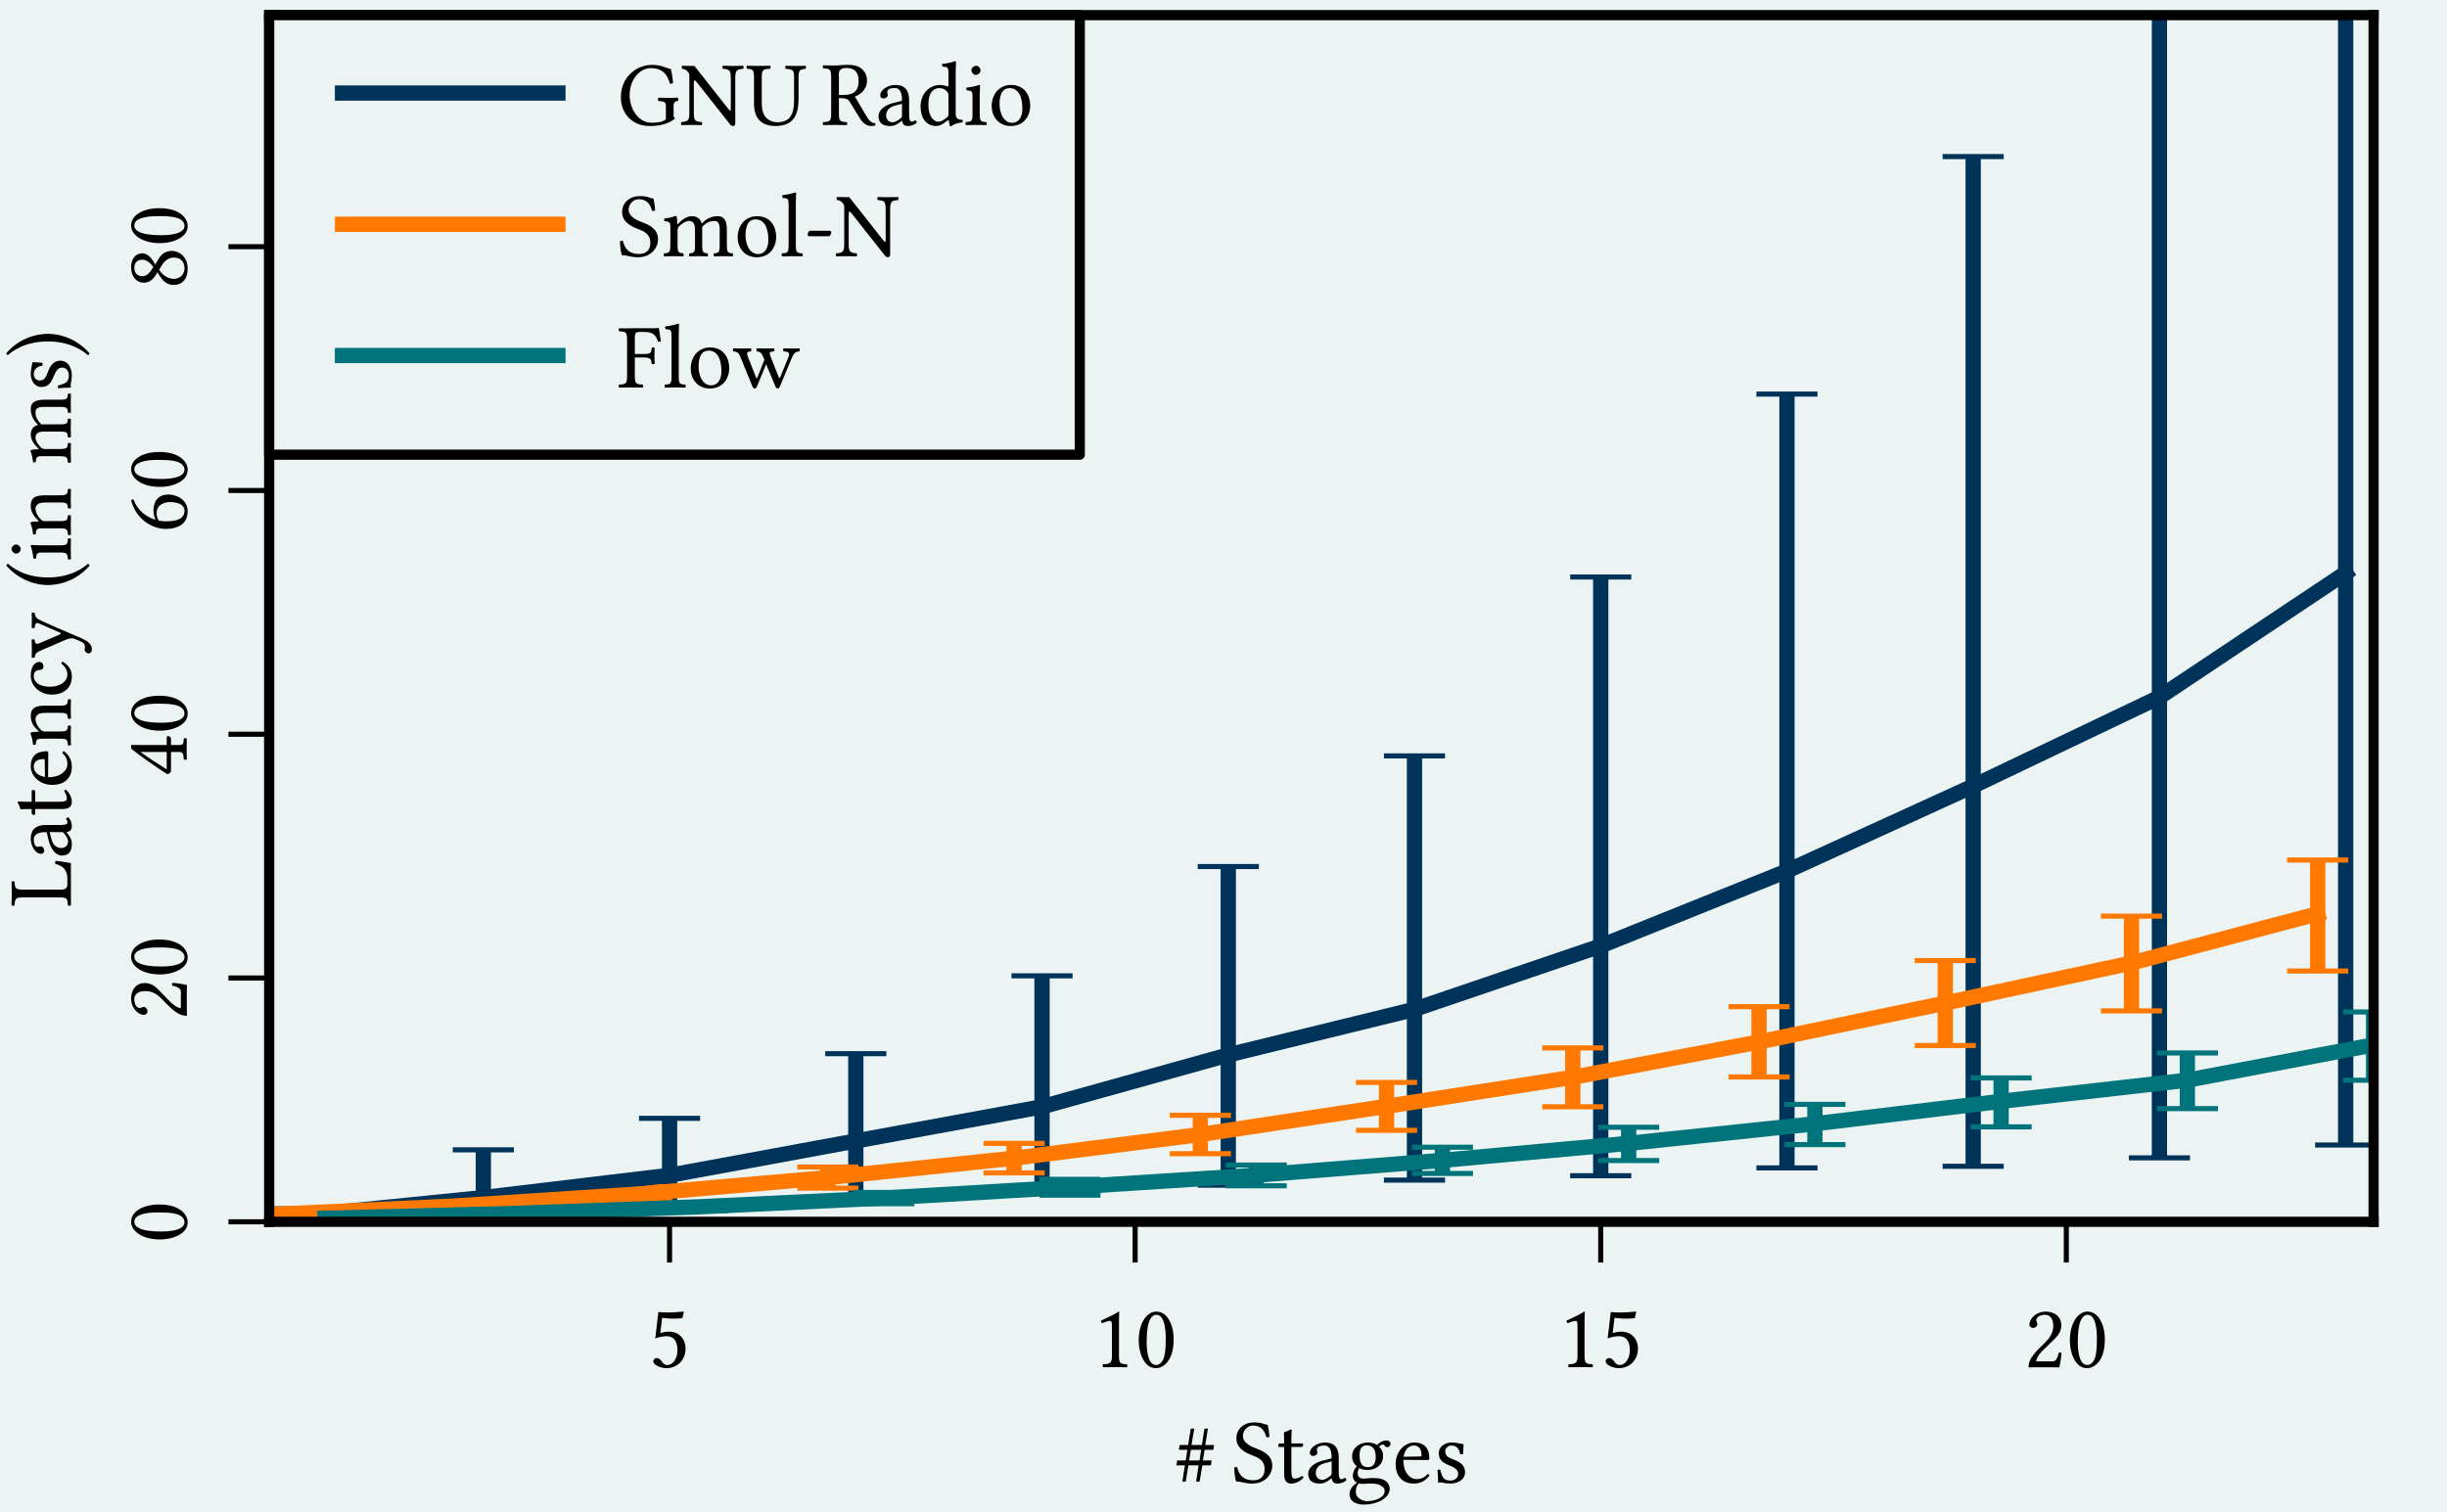 <?xml version="1.0" encoding="utf-8" standalone="no"?>
<!DOCTYPE svg PUBLIC "-//W3C//DTD SVG 1.1//EN"
  "http://www.w3.org/Graphics/SVG/1.1/DTD/svg11.dtd">
<!-- Created with matplotlib (https://matplotlib.org/) -->
<svg height="148.493pt" version="1.1" viewBox="0 0 240.264 148.493" width="240.264pt" xmlns="http://www.w3.org/2000/svg" xmlns:xlink="http://www.w3.org/1999/xlink">
 <defs>
  <style type="text/css">*{stroke-linecap:butt;stroke-linejoin:round;}</style>
 </defs>
 <g id="figure_1">
  <g id="patch_1">
   <path d="M 0 148.493 
L 240.264 148.493 
L 240.264 0 
L 0 0 
z
" style="fill:#ecf4f3;"/>
  </g>
  <g id="axes_1">
   <g id="patch_2">
    <path d="M 26.429 119.982 
L 233.056 119.982 
L 233.056 1.485 
L 26.429 1.485 
z
" style="fill:#ecf4f3;"/>
   </g>
   <g id="LineCollection_1">
    <path clip-path="url(#pea0cef05c3)" d="M 29.172 119.796 
L 29.172 118.707 
" style="fill:none;stroke:#003359;stroke-width:1.5;"/>
    <path clip-path="url(#pea0cef05c3)" d="M 47.457 119.218 
L 47.457 112.916 
" style="fill:none;stroke:#003359;stroke-width:1.5;"/>
    <path clip-path="url(#pea0cef05c3)" d="M 65.743 118.518 
L 65.743 109.82 
" style="fill:none;stroke:#003359;stroke-width:1.5;"/>
    <path clip-path="url(#pea0cef05c3)" d="M 84.029 117.77 
L 84.029 103.475 
" style="fill:none;stroke:#003359;stroke-width:1.5;"/>
    <path clip-path="url(#pea0cef05c3)" d="M 102.314 117.167 
L 102.314 95.833 
" style="fill:none;stroke:#003359;stroke-width:1.5;"/>
    <path clip-path="url(#pea0cef05c3)" d="M 120.6 116.391 
L 120.6 85.096 
" style="fill:none;stroke:#003359;stroke-width:1.5;"/>
    <path clip-path="url(#pea0cef05c3)" d="M 138.885 115.893 
L 138.885 74.229 
" style="fill:none;stroke:#003359;stroke-width:1.5;"/>
    <path clip-path="url(#pea0cef05c3)" d="M 157.171 115.463 
L 157.171 56.662 
" style="fill:none;stroke:#003359;stroke-width:1.5;"/>
    <path clip-path="url(#pea0cef05c3)" d="M 175.457 114.693 
L 175.457 38.698 
" style="fill:none;stroke:#003359;stroke-width:1.5;"/>
    <path clip-path="url(#pea0cef05c3)" d="M 193.742 114.534 
L 193.742 15.374 
" style="fill:none;stroke:#003359;stroke-width:1.5;"/>
    <path clip-path="url(#pea0cef05c3)" d="M 212.028 113.703 
L 212.028 -1 
" style="fill:none;stroke:#003359;stroke-width:1.5;"/>
    <path clip-path="url(#pea0cef05c3)" d="M 230.313 112.446 
L 230.313 -1 
" style="fill:none;stroke:#003359;stroke-width:1.5;"/>
   </g>
   <g id="LineCollection_2">
    <path clip-path="url(#pea0cef05c3)" d="M 26.429 119.348 
L 26.429 119.175 
" style="fill:none;stroke:#ff7900;stroke-width:1.5;"/>
    <path clip-path="url(#pea0cef05c3)" d="M 44.715 118.757 
L 44.715 118.045 
" style="fill:none;stroke:#ff7900;stroke-width:1.5;"/>
    <path clip-path="url(#pea0cef05c3)" d="M 63 117.906 
L 63 116.539 
" style="fill:none;stroke:#ff7900;stroke-width:1.5;"/>
    <path clip-path="url(#pea0cef05c3)" d="M 81.286 116.68 
L 81.286 114.601 
" style="fill:none;stroke:#ff7900;stroke-width:1.5;"/>
    <path clip-path="url(#pea0cef05c3)" d="M 99.571 115.18 
L 99.571 112.282 
" style="fill:none;stroke:#ff7900;stroke-width:1.5;"/>
    <path clip-path="url(#pea0cef05c3)" d="M 117.857 113.296 
L 117.857 109.525 
" style="fill:none;stroke:#ff7900;stroke-width:1.5;"/>
    <path clip-path="url(#pea0cef05c3)" d="M 136.143 111.001 
L 136.143 106.3 
" style="fill:none;stroke:#ff7900;stroke-width:1.5;"/>
    <path clip-path="url(#pea0cef05c3)" d="M 154.428 108.691 
L 154.428 102.909 
" style="fill:none;stroke:#ff7900;stroke-width:1.5;"/>
    <path clip-path="url(#pea0cef05c3)" d="M 172.714 105.76 
L 172.714 98.863 
" style="fill:none;stroke:#ff7900;stroke-width:1.5;"/>
    <path clip-path="url(#pea0cef05c3)" d="M 190.999 102.674 
L 190.999 94.333 
" style="fill:none;stroke:#ff7900;stroke-width:1.5;"/>
    <path clip-path="url(#pea0cef05c3)" d="M 209.285 99.27 
L 209.285 89.966 
" style="fill:none;stroke:#ff7900;stroke-width:1.5;"/>
    <path clip-path="url(#pea0cef05c3)" d="M 227.57 95.357 
L 227.57 84.46 
" style="fill:none;stroke:#ff7900;stroke-width:1.5;"/>
   </g>
   <g id="LineCollection_3">
    <path clip-path="url(#pea0cef05c3)" d="M 31.915 119.678 
L 31.915 119.58 
" style="fill:none;stroke:#00747a;stroke-width:1.5;"/>
    <path clip-path="url(#pea0cef05c3)" d="M 50.2 119.373 
L 50.2 118.968 
" style="fill:none;stroke:#00747a;stroke-width:1.5;"/>
    <path clip-path="url(#pea0cef05c3)" d="M 68.486 118.887 
L 68.486 118.156 
" style="fill:none;stroke:#00747a;stroke-width:1.5;"/>
    <path clip-path="url(#pea0cef05c3)" d="M 86.771 118.21 
L 86.771 117.099 
" style="fill:none;stroke:#00747a;stroke-width:1.5;"/>
    <path clip-path="url(#pea0cef05c3)" d="M 105.057 117.372 
L 105.057 115.812 
" style="fill:none;stroke:#00747a;stroke-width:1.5;"/>
    <path clip-path="url(#pea0cef05c3)" d="M 123.343 116.448 
L 123.343 114.408 
" style="fill:none;stroke:#00747a;stroke-width:1.5;"/>
    <path clip-path="url(#pea0cef05c3)" d="M 141.628 115.239 
L 141.628 112.66 
" style="fill:none;stroke:#00747a;stroke-width:1.5;"/>
    <path clip-path="url(#pea0cef05c3)" d="M 159.914 113.967 
L 159.914 110.699 
" style="fill:none;stroke:#00747a;stroke-width:1.5;"/>
    <path clip-path="url(#pea0cef05c3)" d="M 178.199 112.406 
L 178.199 108.45 
" style="fill:none;stroke:#00747a;stroke-width:1.5;"/>
    <path clip-path="url(#pea0cef05c3)" d="M 196.485 110.661 
L 196.485 105.856 
" style="fill:none;stroke:#00747a;stroke-width:1.5;"/>
    <path clip-path="url(#pea0cef05c3)" d="M 214.771 108.869 
L 214.771 103.401 
" style="fill:none;stroke:#00747a;stroke-width:1.5;"/>
    <path clip-path="url(#pea0cef05c3)" d="M 233.056 106.084 
L 233.056 99.378 
" style="fill:none;stroke:#00747a;stroke-width:1.5;"/>
   </g>
   <g id="line2d_1">
    <defs>
     <path d="M 3 0 
L -3 -0 
" id="m54e723cbd5" style="stroke:#003359;stroke-width:0.5;"/>
    </defs>
    <g clip-path="url(#pea0cef05c3)">
     <use style="fill:#003359;stroke:#003359;stroke-width:0.5;" x="29.172" xlink:href="#m54e723cbd5" y="119.796"/>
     <use style="fill:#003359;stroke:#003359;stroke-width:0.5;" x="47.457" xlink:href="#m54e723cbd5" y="119.218"/>
     <use style="fill:#003359;stroke:#003359;stroke-width:0.5;" x="65.743" xlink:href="#m54e723cbd5" y="118.518"/>
     <use style="fill:#003359;stroke:#003359;stroke-width:0.5;" x="84.029" xlink:href="#m54e723cbd5" y="117.77"/>
     <use style="fill:#003359;stroke:#003359;stroke-width:0.5;" x="102.314" xlink:href="#m54e723cbd5" y="117.167"/>
     <use style="fill:#003359;stroke:#003359;stroke-width:0.5;" x="120.6" xlink:href="#m54e723cbd5" y="116.391"/>
     <use style="fill:#003359;stroke:#003359;stroke-width:0.5;" x="138.885" xlink:href="#m54e723cbd5" y="115.893"/>
     <use style="fill:#003359;stroke:#003359;stroke-width:0.5;" x="157.171" xlink:href="#m54e723cbd5" y="115.463"/>
     <use style="fill:#003359;stroke:#003359;stroke-width:0.5;" x="175.457" xlink:href="#m54e723cbd5" y="114.693"/>
     <use style="fill:#003359;stroke:#003359;stroke-width:0.5;" x="193.742" xlink:href="#m54e723cbd5" y="114.534"/>
     <use style="fill:#003359;stroke:#003359;stroke-width:0.5;" x="212.028" xlink:href="#m54e723cbd5" y="113.703"/>
     <use style="fill:#003359;stroke:#003359;stroke-width:0.5;" x="230.313" xlink:href="#m54e723cbd5" y="112.446"/>
    </g>
   </g>
   <g id="line2d_2">
    <g clip-path="url(#pea0cef05c3)">
     <use style="fill:#003359;stroke:#003359;stroke-width:0.5;" x="29.172" xlink:href="#m54e723cbd5" y="118.707"/>
     <use style="fill:#003359;stroke:#003359;stroke-width:0.5;" x="47.457" xlink:href="#m54e723cbd5" y="112.916"/>
     <use style="fill:#003359;stroke:#003359;stroke-width:0.5;" x="65.743" xlink:href="#m54e723cbd5" y="109.82"/>
     <use style="fill:#003359;stroke:#003359;stroke-width:0.5;" x="84.029" xlink:href="#m54e723cbd5" y="103.475"/>
     <use style="fill:#003359;stroke:#003359;stroke-width:0.5;" x="102.314" xlink:href="#m54e723cbd5" y="95.833"/>
     <use style="fill:#003359;stroke:#003359;stroke-width:0.5;" x="120.6" xlink:href="#m54e723cbd5" y="85.096"/>
     <use style="fill:#003359;stroke:#003359;stroke-width:0.5;" x="138.885" xlink:href="#m54e723cbd5" y="74.229"/>
     <use style="fill:#003359;stroke:#003359;stroke-width:0.5;" x="157.171" xlink:href="#m54e723cbd5" y="56.662"/>
     <use style="fill:#003359;stroke:#003359;stroke-width:0.5;" x="175.457" xlink:href="#m54e723cbd5" y="38.698"/>
     <use style="fill:#003359;stroke:#003359;stroke-width:0.5;" x="193.742" xlink:href="#m54e723cbd5" y="15.374"/>
     <use style="fill:#003359;stroke:#003359;stroke-width:0.5;" x="203.7" xlink:href="#m54e723cbd5" y="-1"/>
    </g>
   </g>
   <g id="line2d_3">
    <defs>
     <path d="M 3 0 
L -3 -0 
" id="m559eabbe17" style="stroke:#ff7900;stroke-width:0.5;"/>
    </defs>
    <g clip-path="url(#pea0cef05c3)">
     <use style="fill:#ff7900;stroke:#ff7900;stroke-width:0.5;" x="26.429" xlink:href="#m559eabbe17" y="119.348"/>
     <use style="fill:#ff7900;stroke:#ff7900;stroke-width:0.5;" x="44.715" xlink:href="#m559eabbe17" y="118.757"/>
     <use style="fill:#ff7900;stroke:#ff7900;stroke-width:0.5;" x="63" xlink:href="#m559eabbe17" y="117.906"/>
     <use style="fill:#ff7900;stroke:#ff7900;stroke-width:0.5;" x="81.286" xlink:href="#m559eabbe17" y="116.68"/>
     <use style="fill:#ff7900;stroke:#ff7900;stroke-width:0.5;" x="99.571" xlink:href="#m559eabbe17" y="115.18"/>
     <use style="fill:#ff7900;stroke:#ff7900;stroke-width:0.5;" x="117.857" xlink:href="#m559eabbe17" y="113.296"/>
     <use style="fill:#ff7900;stroke:#ff7900;stroke-width:0.5;" x="136.143" xlink:href="#m559eabbe17" y="111.001"/>
     <use style="fill:#ff7900;stroke:#ff7900;stroke-width:0.5;" x="154.428" xlink:href="#m559eabbe17" y="108.691"/>
     <use style="fill:#ff7900;stroke:#ff7900;stroke-width:0.5;" x="172.714" xlink:href="#m559eabbe17" y="105.76"/>
     <use style="fill:#ff7900;stroke:#ff7900;stroke-width:0.5;" x="190.999" xlink:href="#m559eabbe17" y="102.674"/>
     <use style="fill:#ff7900;stroke:#ff7900;stroke-width:0.5;" x="209.285" xlink:href="#m559eabbe17" y="99.27"/>
     <use style="fill:#ff7900;stroke:#ff7900;stroke-width:0.5;" x="227.57" xlink:href="#m559eabbe17" y="95.357"/>
    </g>
   </g>
   <g id="line2d_4">
    <g clip-path="url(#pea0cef05c3)">
     <use style="fill:#ff7900;stroke:#ff7900;stroke-width:0.5;" x="26.429" xlink:href="#m559eabbe17" y="119.175"/>
     <use style="fill:#ff7900;stroke:#ff7900;stroke-width:0.5;" x="44.715" xlink:href="#m559eabbe17" y="118.045"/>
     <use style="fill:#ff7900;stroke:#ff7900;stroke-width:0.5;" x="63" xlink:href="#m559eabbe17" y="116.539"/>
     <use style="fill:#ff7900;stroke:#ff7900;stroke-width:0.5;" x="81.286" xlink:href="#m559eabbe17" y="114.601"/>
     <use style="fill:#ff7900;stroke:#ff7900;stroke-width:0.5;" x="99.571" xlink:href="#m559eabbe17" y="112.282"/>
     <use style="fill:#ff7900;stroke:#ff7900;stroke-width:0.5;" x="117.857" xlink:href="#m559eabbe17" y="109.525"/>
     <use style="fill:#ff7900;stroke:#ff7900;stroke-width:0.5;" x="136.143" xlink:href="#m559eabbe17" y="106.3"/>
     <use style="fill:#ff7900;stroke:#ff7900;stroke-width:0.5;" x="154.428" xlink:href="#m559eabbe17" y="102.909"/>
     <use style="fill:#ff7900;stroke:#ff7900;stroke-width:0.5;" x="172.714" xlink:href="#m559eabbe17" y="98.863"/>
     <use style="fill:#ff7900;stroke:#ff7900;stroke-width:0.5;" x="190.999" xlink:href="#m559eabbe17" y="94.333"/>
     <use style="fill:#ff7900;stroke:#ff7900;stroke-width:0.5;" x="209.285" xlink:href="#m559eabbe17" y="89.966"/>
     <use style="fill:#ff7900;stroke:#ff7900;stroke-width:0.5;" x="227.57" xlink:href="#m559eabbe17" y="84.46"/>
    </g>
   </g>
   <g id="line2d_5">
    <defs>
     <path d="M 3 0 
L -3 -0 
" id="mbbe7548a09" style="stroke:#00747a;stroke-width:0.5;"/>
    </defs>
    <g clip-path="url(#pea0cef05c3)">
     <use style="fill:#00747a;stroke:#00747a;stroke-width:0.5;" x="31.915" xlink:href="#mbbe7548a09" y="119.678"/>
     <use style="fill:#00747a;stroke:#00747a;stroke-width:0.5;" x="50.2" xlink:href="#mbbe7548a09" y="119.373"/>
     <use style="fill:#00747a;stroke:#00747a;stroke-width:0.5;" x="68.486" xlink:href="#mbbe7548a09" y="118.887"/>
     <use style="fill:#00747a;stroke:#00747a;stroke-width:0.5;" x="86.771" xlink:href="#mbbe7548a09" y="118.21"/>
     <use style="fill:#00747a;stroke:#00747a;stroke-width:0.5;" x="105.057" xlink:href="#mbbe7548a09" y="117.372"/>
     <use style="fill:#00747a;stroke:#00747a;stroke-width:0.5;" x="123.343" xlink:href="#mbbe7548a09" y="116.448"/>
     <use style="fill:#00747a;stroke:#00747a;stroke-width:0.5;" x="141.628" xlink:href="#mbbe7548a09" y="115.239"/>
     <use style="fill:#00747a;stroke:#00747a;stroke-width:0.5;" x="159.914" xlink:href="#mbbe7548a09" y="113.967"/>
     <use style="fill:#00747a;stroke:#00747a;stroke-width:0.5;" x="178.199" xlink:href="#mbbe7548a09" y="112.406"/>
     <use style="fill:#00747a;stroke:#00747a;stroke-width:0.5;" x="196.485" xlink:href="#mbbe7548a09" y="110.661"/>
     <use style="fill:#00747a;stroke:#00747a;stroke-width:0.5;" x="214.771" xlink:href="#mbbe7548a09" y="108.869"/>
     <use style="fill:#00747a;stroke:#00747a;stroke-width:0.5;" x="233.056" xlink:href="#mbbe7548a09" y="106.084"/>
    </g>
   </g>
   <g id="line2d_6">
    <g clip-path="url(#pea0cef05c3)">
     <use style="fill:#00747a;stroke:#00747a;stroke-width:0.5;" x="31.915" xlink:href="#mbbe7548a09" y="119.58"/>
     <use style="fill:#00747a;stroke:#00747a;stroke-width:0.5;" x="50.2" xlink:href="#mbbe7548a09" y="118.968"/>
     <use style="fill:#00747a;stroke:#00747a;stroke-width:0.5;" x="68.486" xlink:href="#mbbe7548a09" y="118.156"/>
     <use style="fill:#00747a;stroke:#00747a;stroke-width:0.5;" x="86.771" xlink:href="#mbbe7548a09" y="117.099"/>
     <use style="fill:#00747a;stroke:#00747a;stroke-width:0.5;" x="105.057" xlink:href="#mbbe7548a09" y="115.812"/>
     <use style="fill:#00747a;stroke:#00747a;stroke-width:0.5;" x="123.343" xlink:href="#mbbe7548a09" y="114.408"/>
     <use style="fill:#00747a;stroke:#00747a;stroke-width:0.5;" x="141.628" xlink:href="#mbbe7548a09" y="112.66"/>
     <use style="fill:#00747a;stroke:#00747a;stroke-width:0.5;" x="159.914" xlink:href="#mbbe7548a09" y="110.699"/>
     <use style="fill:#00747a;stroke:#00747a;stroke-width:0.5;" x="178.199" xlink:href="#mbbe7548a09" y="108.45"/>
     <use style="fill:#00747a;stroke:#00747a;stroke-width:0.5;" x="196.485" xlink:href="#mbbe7548a09" y="105.856"/>
     <use style="fill:#00747a;stroke:#00747a;stroke-width:0.5;" x="214.771" xlink:href="#mbbe7548a09" y="103.401"/>
     <use style="fill:#00747a;stroke:#00747a;stroke-width:0.5;" x="233.056" xlink:href="#mbbe7548a09" y="99.378"/>
    </g>
   </g>
   <g id="line2d_7">
    <path clip-path="url(#pea0cef05c3)" d="M 29.172 119.444 
L 47.457 117.604 
L 65.743 115.417 
L 84.029 112.046 
L 102.314 108.689 
L 120.6 103.595 
L 138.885 99.118 
L 157.171 92.894 
L 175.457 85.537 
L 193.742 77.19 
L 212.028 68.463 
L 230.313 56.261 
" style="fill:none;stroke:#003359;stroke-linecap:square;stroke-linejoin:miter;stroke-width:1.5;"/>
   </g>
   <g id="line2d_8">
    <path clip-path="url(#pea0cef05c3)" d="M 26.429 119.267 
L 44.715 118.431 
L 63 117.236 
L 81.286 115.64 
L 99.571 113.736 
L 117.857 111.411 
L 136.143 108.642 
L 154.428 105.794 
L 172.714 102.322 
L 190.999 98.505 
L 209.285 94.567 
L 227.57 89.729 
" style="fill:none;stroke:#ff7900;stroke-linecap:square;stroke-linejoin:miter;stroke-width:1.5;"/>
   </g>
   <g id="line2d_9">
    <path clip-path="url(#pea0cef05c3)" d="M 31.915 119.636 
L 50.2 119.171 
L 68.486 118.517 
L 86.771 117.65 
L 105.057 116.578 
L 123.343 115.408 
L 141.628 113.948 
L 159.914 112.279 
L 178.199 110.357 
L 196.485 108.15 
L 214.771 106.077 
L 233.056 102.605 
" style="fill:none;stroke:#00747a;stroke-linecap:square;stroke-linejoin:miter;stroke-width:1.5;"/>
   </g>
   <g id="patch_3">
    <path d="M 26.429 119.982 
L 26.429 1.485 
" style="fill:none;stroke:#000000;stroke-linecap:square;stroke-linejoin:miter;"/>
   </g>
   <g id="patch_4">
    <path d="M 233.056 119.982 
L 233.056 1.485 
" style="fill:none;stroke:#000000;stroke-linecap:square;stroke-linejoin:miter;"/>
   </g>
   <g id="patch_5">
    <path d="M 26.429 119.982 
L 233.056 119.982 
" style="fill:none;stroke:#000000;stroke-linecap:square;stroke-linejoin:miter;"/>
   </g>
   <g id="patch_6">
    <path d="M 26.429 1.485 
L 233.056 1.485 
" style="fill:none;stroke:#000000;stroke-linecap:square;stroke-linejoin:miter;"/>
   </g>
   <g id="matplotlib.axis_1">
    <g id="xtick_1">
     <g id="line2d_10">
      <defs>
       <path d="M 0 0 
L 0 4 
" id="m60ebba0124" style="stroke:#000000;stroke-width:0.5;"/>
      </defs>
      <g>
       <use style="stroke:#000000;stroke-width:0.5;" x="65.743" xlink:href="#m60ebba0124" y="119.982"/>
      </g>
     </g>
     <g id="text_1">
      <!-- $\mathdefault{5}$ -->
      <g transform="translate(63.658 134.27)scale(0.09 -0.09)">
       <defs>
        <path d="M 31.906 18.891 
C 31.906 9.453 26.906 2.5 20.906 2.5 
C 17.094 2.5 15.797 4.969 14.297 6.969 
C 13 8.656 11.297 10.141 9.203 10.141 
C 7.297 10.141 5.406 8.453 5.406 6.469 
C 5.406 2.391 13.906 -1 19.594 -1 
C 32 -1 40.797 8.156 40.797 20.672 
C 40.797 30.312 34.094 39 22.906 39 
C 18.594 39 14.906 38.094 13.094 37.391 
L 15.094 54.188 
C 18.797 53.797 22 53.297 26.797 53.297 
C 29.797 53.188 33.203 53.391 37.297 53.797 
L 38.906 60.594 
L 38.203 61 
C 32.5 60.5 27.094 60 21.797 60 
C 18.094 60 14.5 60.188 11 60.5 
L 7.594 31.609 
C 12.906 33.594 16.703 34 20.297 34 
C 26.797 34 31.906 29.719 31.906 18.891 
z
" id="Linux_Libertine_T-53"/>
       </defs>
       <use transform="scale(0.996)" xlink:href="#Linux_Libertine_T-53"/>
      </g>
     </g>
    </g>
    <g id="xtick_2">
     <g id="line2d_11">
      <g>
       <use style="stroke:#000000;stroke-width:0.5;" x="111.457" xlink:href="#m60ebba0124" y="119.982"/>
      </g>
     </g>
     <g id="text_2">
      <!-- $\mathdefault{10}$ -->
      <g transform="translate(107.288 134.27)scale(0.09 -0.09)">
       <defs>
        <path d="M 28.797 12.391 
L 28.797 47.094 
C 28.797 53.094 28.906 59.203 29.094 60.5 
C 29.094 61 28.906 61 28.5 61 
C 23 57.594 17.703 55.094 8.906 51 
C 9.094 49.891 9.5 48.891 10.406 48.297 
C 15 50.188 17.203 50.797 19.094 50.797 
C 20.797 50.797 21.094 48.391 21.094 45 
L 21.094 12.391 
C 21.094 4.094 18.406 3.594 11.406 3.297 
C 10.797 2.688 10.797 0.594 11.406 0 
C 16.297 0.094 19.906 0.188 25.297 0.188 
C 30.094 0.188 32.5 0.094 37.5 0 
C 38.094 0.594 38.094 2.688 37.5 3.297 
C 30.5 3.594 28.797 4.094 28.797 12.391 
z
" id="Linux_Libertine_T-49"/>
        <path d="M 23.203 57.484 
C 24.906 57.484 26.5 56.891 27.703 55.797 
C 30.797 53.203 33.5 45.594 33.5 32.188 
C 33.5 23 33.203 16.688 31.797 11.594 
C 29.594 3.391 24.703 2.5 22.906 2.5 
C 13.594 2.5 12.594 19.594 12.594 28.297 
C 12.594 52.891 18.703 57.484 23.203 57.484 
z
M 22.797 -1 
C 30.5 -1 42.203 6.797 42.203 30.297 
C 42.203 40.188 39.797 48.688 35.406 54.5 
C 32.797 57.984 28.594 61 23.203 61 
C 13.297 61 3.906 49.188 3.906 29.391 
C 3.906 18.688 7.203 8.688 12.703 3.188 
C 15.5 0.391 18.906 -1 22.797 -1 
z
" id="Linux_Libertine_T-48"/>
       </defs>
       <use transform="scale(0.996)" xlink:href="#Linux_Libertine_T-49"/>
       <use transform="translate(46.326 0)scale(0.996)" xlink:href="#Linux_Libertine_T-48"/>
      </g>
     </g>
    </g>
    <g id="xtick_3">
     <g id="line2d_12">
      <g>
       <use style="stroke:#000000;stroke-width:0.5;" x="157.171" xlink:href="#m60ebba0124" y="119.982"/>
      </g>
     </g>
     <g id="text_3">
      <!-- $\mathdefault{15}$ -->
      <g transform="translate(153.002 134.27)scale(0.09 -0.09)">
       <use transform="scale(0.996)" xlink:href="#Linux_Libertine_T-49"/>
       <use transform="translate(46.326 0)scale(0.996)" xlink:href="#Linux_Libertine_T-53"/>
      </g>
     </g>
    </g>
    <g id="xtick_4">
     <g id="line2d_13">
      <g>
       <use style="stroke:#000000;stroke-width:0.5;" x="202.885" xlink:href="#m60ebba0124" y="119.982"/>
      </g>
     </g>
     <g id="text_4">
      <!-- $\mathdefault{20}$ -->
      <g transform="translate(198.716 134.27)scale(0.09 -0.09)">
       <defs>
        <path d="M 6.094 46.859 
C 6.094 44.781 8 43 10.094 43 
C 11.797 43 14.797 44.781 14.797 46.969 
C 14.797 47.766 14.594 48.359 14.406 49.047 
C 14.203 49.75 13.594 50.641 13.594 51.438 
C 13.594 53.922 16.203 57.484 23.5 57.484 
C 27.094 57.484 32.203 55.016 32.203 45.469 
C 32.203 39.078 29.906 33.875 24 27.859 
L 16.594 20.531 
C 6.797 10.5 5.203 5.688 5.203 -0.203 
C 5.203 -0.203 10.297 0 13.5 0 
L 31 0 
C 34.203 0 38.797 -0.203 38.797 -0.203 
C 40.094 5.094 41.094 12.609 41.203 15.625 
C 40.594 16.125 39.297 16.312 38.297 16.125 
C 36.594 9 34.906 6.5 31.297 6.5 
L 13.5 6.5 
C 13.5 11.312 20.406 18.125 20.906 18.625 
L 31 28.359 
C 36.703 33.875 41 38.281 41 45.875 
C 41 56.594 32.203 61 24.094 61 
C 13 61 6.094 52.828 6.094 46.859 
z
" id="Linux_Libertine_T-50"/>
       </defs>
       <use transform="scale(0.996)" xlink:href="#Linux_Libertine_T-50"/>
       <use transform="translate(46.326 0)scale(0.996)" xlink:href="#Linux_Libertine_T-48"/>
      </g>
     </g>
    </g>
    <g id="text_5">
     <!-- \#\,Stages -->
     <g transform="translate(115.277 145.602)scale(0.09 -0.09)">
      <defs>
       <path d="M 27.906 24.297 
L 16.5 24.297 
L 18.406 36 
L 29.703 36 
z
M 33.5 36 
L 43 36 
L 43.797 41.297 
L 34.203 41.297 
L 37.094 59.188 
L 33.297 59.188 
L 30.5 41.297 
L 19.094 41.297 
L 22.094 59.188 
L 18.297 59.188 
L 15.406 41.297 
L 6.094 41.297 
L 5.297 36 
L 14.594 36 
L 12.797 24.297 
L 3.406 24.297 
L 2.594 19 
L 11.906 19 
L 9.094 1.188 
L 12.797 1.188 
L 15.703 19 
L 26.906 19 
L 24.203 1.188 
L 28 1.188 
L 31 19 
L 40.406 19 
L 41.094 24.297 
L 31.594 24.297 
z
" id="Linux_Libertine_T-35"/>
       <path d="M 39.5 63.297 
C 33.703 64.094 33.906 66 24.094 66 
C 14 66 5.094 59.281 5.094 48.641 
C 5.094 38.109 13.797 33.297 22.594 29.875 
C 28.594 27.578 36 24.766 36 14.938 
C 36 6.812 31.5 2.594 23.5 2.594 
C 14.203 2.594 8.203 6.906 6 16.844 
C 4.703 17.234 3.703 17.047 2.703 16.531 
C 3.094 8.812 3.5 6.203 4.703 1.297 
C 11 1.297 13.797 -1 22.703 -1 
C 27.203 -1 31.5 0.094 35 2.297 
C 40.797 5.906 44.406 12.016 44.406 18.438 
C 44.406 29.078 36.406 33.797 28.203 36.906 
C 22.203 39.109 12.203 42.922 12.203 51.344 
C 12.203 56.969 17.297 62.594 23.203 62.594 
C 32.906 62.594 36 56.375 38 49.75 
C 39.094 49.547 40.406 49.641 41.297 50.344 
C 40.906 55.156 40.5 57.969 39.5 63.297 
z
" id="Linux_Libertine_T-83"/>
       <path d="M 4.297 43 
C 2.906 43 2.5 41.797 2.5 40.984 
L 2.5 39.688 
C 2.5 39.188 2.594 39.094 3 39.094 
L 8.906 39.094 
L 8.906 8.906 
C 8.906 1.797 12 -1 16.594 -1 
C 21.203 -1 26.203 1.188 30.094 5.594 
C 29.906 6.594 29.297 7.203 28.297 7.297 
C 25.703 5.297 22.703 4.5 20.094 4.5 
C 17.406 4.5 16.797 7.5 16.797 13.719 
L 16.797 39.094 
L 27.203 39.094 
C 28.203 39.094 29.594 39.484 29.594 40.391 
L 29.594 42.391 
C 29.594 42.797 29.297 43 28.797 43 
L 16.797 43 
L 16.797 46.891 
C 16.797 53.391 17.203 57.391 17.203 57.391 
C 17.203 58 16.906 58.297 16.406 58.297 
C 16 58.297 15.094 57.891 14.203 57.391 
C 13.094 56.797 12.094 56.297 10.797 56 
C 9.594 55.594 8.594 55.297 8.594 54.594 
C 8.594 53.391 8.906 54.094 8.906 43 
z
" id="Linux_Libertine_T-116"/>
       <path d="M 29.297 23.344 
L 29.297 10.109 
C 29.297 8.812 28.703 8.109 27.906 7.5 
C 25.297 5.406 21.906 3.094 19.094 3.094 
C 14.094 3.094 11.906 7.109 11.906 10.219 
C 11.906 14.719 14 19.328 21.406 21.234 
z
M 29.297 4.797 
C 29.906 1.688 31 -1 36 -1 
C 39.797 -1 43.406 0.688 45.5 2.688 
C 45.297 3.891 44.906 4.797 43.797 5.391 
C 43.094 4.797 41.406 3.797 40.094 3.797 
C 37.203 3.797 37.094 7.703 37.094 12.312 
L 37.094 27.047 
C 37.094 41.297 29.297 44 22 44 
C 13.797 44 5.5 38.578 5.5 32.875 
C 5.5 30.469 6.703 29.266 9 29.266 
C 11.906 29.266 13.703 31.359 13.703 32.672 
C 13.703 33.375 13.594 34.078 13.406 34.469 
C 13.297 34.781 13.203 35.375 13.203 36.484 
C 13.203 39.594 17.406 40.688 21.203 40.688 
C 24.594 40.688 29.297 38.984 29.297 27.656 
C 29.297 26.953 29 26.547 28.703 26.453 
L 20.094 24.344 
C 10.5 21.938 3.594 16.625 3.594 9.812 
C 3.594 1.594 9.203 -1 16.203 -1 
C 19.703 -1 22.703 -0.203 27.094 3.188 
L 29.094 4.797 
z
" id="Linux_Libertine_T-97"/>
       <path d="M 31.906 28.094 
C 31.906 18.875 27.203 17 23.5 17 
C 15.094 17 14.203 24.031 14.203 30.375 
C 14.203 37.328 16.703 40.891 22.203 40.891 
C 28.5 40.891 31.906 36.328 31.906 28.094 
z
M 13.203 -0.812 
C 14.297 -1.109 15.906 -1.312 17.203 -1.312 
C 20.297 -1.312 23.094 -1 24.5 -1 
C 29.5 -1 33.703 -1.109 36.594 -2.75 
C 40.5 -4.984 41.703 -6.422 41.703 -9.078 
C 41.703 -16.422 31.094 -20.312 22.094 -20.312 
C 18.5 -20.312 10.094 -17.344 10.094 -10.406 
C 10.094 -6.938 10.297 -4.375 13.203 -0.812 
z
M 44.406 38.812 
C 46.297 38.812 48.094 40.594 48.094 42.594 
C 48.094 44.688 46.203 46.297 43.5 46.297 
C 40.906 46.297 36.094 44.594 33.5 41.188 
C 32.297 41.984 29 44 23.094 44 
C 14.203 44 6 38.016 6 28.891 
C 6 23.531 8.406 20.469 11.203 17.781 
C 8.406 15.391 6.797 11.062 6.797 7.625 
C 6.797 4 8.797 1.188 11.406 -0.109 
C 6 -3.359 3.203 -8.047 3.203 -12.438 
C 3.203 -21.312 11.406 -24 19.094 -24 
C 32.594 -24 47.203 -17.453 47.203 -6.422 
C 47.203 -3.156 45.703 -0.609 42.797 1.797 
C 38.906 5 31.906 5.094 28.203 5.094 
C 26.406 5.094 23.906 4.891 21.5 4.594 
C 20 4.5 19 4.391 18.5 4.391 
C 15.594 4.391 12.094 5.797 12.094 10.156 
C 12.094 12.172 12.703 14.297 13.906 15.984 
C 16.297 14.594 19.094 13.891 23 13.891 
C 31.797 13.891 39.906 19.375 39.906 29.094 
C 39.906 33.75 38.5 36.422 35.594 39.406 
C 36.297 40.391 38.297 41.797 39.594 41.797 
C 40.297 41.797 41 41.484 41.594 40.594 
C 42 39.797 43.297 38.812 44.406 38.812 
z
" id="Linux_Libertine_T-103"/>
       <path d="M 12.406 28.391 
C 14.297 39.781 21.297 40.688 23.703 40.688 
C 27.5 40.688 32 38.578 32 30.109 
C 32 29.203 31.594 28.688 30.5 28.688 
z
M 38.594 9.344 
C 34.906 5.5 32 3.891 26.203 3.891 
C 22.594 3.891 18.406 6.016 15.297 11.156 
C 13.297 14.5 12.094 19.141 12.094 25 
L 38.703 24.797 
C 39.906 24.797 40.594 25.391 40.594 26.5 
C 40.594 34.953 37.594 44 23.703 44 
C 15 44 3.703 35.656 3.703 20.344 
C 3.703 14.688 5.094 9.25 8.406 5.406 
C 11.797 1.391 16.5 -1 23.703 -1 
C 31.297 -1 36.703 2.5 40.703 7.734 
C 40.406 8.734 39.797 9.25 38.594 9.344 
z
" id="Linux_Libertine_T-101"/>
       <path d="M 4.797 13.828 
C 5.203 8.906 5.5 4.203 5.5 0 
C 6.5 0.188 7.5 0.297 8 0.297 
C 8.703 0.297 9.297 0.297 10 0.094 
C 12.703 -0.609 15.406 -1 19.094 -1 
C 24.703 -1 35 1.688 35 11.609 
C 35 18.438 30.094 22.453 23.297 24.953 
C 17.297 27.266 13.297 28.766 13.297 34.281 
C 13.297 38.391 16.906 40.688 20.297 40.688 
C 22.5 40.688 28.297 39.891 29.594 31.375 
C 30.203 30.766 32.203 30.875 32.797 31.469 
C 33.094 35.078 33.297 38.781 33.406 42.094 
C 30.297 42.594 25.5 44 20.297 44 
C 12.906 44 6.203 39.188 6.203 32.766 
C 6.203 25.453 9.5 22.344 17.203 19.141 
C 25.5 15.734 27.406 13.625 27.406 9.312 
C 27.406 4.391 22.594 2.297 18.906 2.297 
C 15 2.297 12.797 3.594 11.797 4.703 
C 9.594 7 8.5 11.422 7.906 13.922 
C 7.297 14.531 5.406 14.422 4.797 13.828 
z
" id="Linux_Libertine_T-115"/>
      </defs>
      <use transform="scale(0.996)" xlink:href="#Linux_Libertine_T-35"/>
      <use transform="translate(62.934 0)scale(0.996)" xlink:href="#Linux_Libertine_T-83"/>
      <use transform="translate(111.253 0)scale(0.996)" xlink:href="#Linux_Libertine_T-116"/>
      <use transform="translate(142.735 0)scale(0.996)" xlink:href="#Linux_Libertine_T-97"/>
      <use transform="translate(188.264 0)scale(0.996)" xlink:href="#Linux_Libertine_T-103"/>
      <use transform="translate(238.077 0)scale(0.996)" xlink:href="#Linux_Libertine_T-101"/>
      <use transform="translate(282.61 0)scale(0.996)" xlink:href="#Linux_Libertine_T-115"/>
     </g>
    </g>
   </g>
   <g id="matplotlib.axis_2">
    <g id="ytick_1">
     <g id="line2d_14">
      <defs>
       <path d="M 0 0 
L -4 0 
" id="m043e96ee04" style="stroke:#000000;stroke-width:0.5;"/>
      </defs>
      <g>
       <use style="stroke:#000000;stroke-width:0.5;" x="26.429" xlink:href="#m043e96ee04" y="119.982"/>
      </g>
     </g>
     <g id="text_6">
      <!-- $\mathdefault{0}$ -->
      <g transform="translate(18.34 122.067)rotate(-90)scale(0.09 -0.09)">
       <use transform="scale(0.996)" xlink:href="#Linux_Libertine_T-48"/>
      </g>
     </g>
    </g>
    <g id="ytick_2">
     <g id="line2d_15">
      <g>
       <use style="stroke:#000000;stroke-width:0.5;" x="26.429" xlink:href="#m043e96ee04" y="96.043"/>
      </g>
     </g>
     <g id="text_7">
      <!-- $\mathdefault{20}$ -->
      <g transform="translate(18.34 100.213)rotate(-90)scale(0.09 -0.09)">
       <use transform="scale(0.996)" xlink:href="#Linux_Libertine_T-50"/>
       <use transform="translate(46.326 0)scale(0.996)" xlink:href="#Linux_Libertine_T-48"/>
      </g>
     </g>
    </g>
    <g id="ytick_3">
     <g id="line2d_16">
      <g>
       <use style="stroke:#000000;stroke-width:0.5;" x="26.429" xlink:href="#m043e96ee04" y="72.105"/>
      </g>
     </g>
     <g id="text_8">
      <!-- $\mathdefault{40}$ -->
      <g transform="translate(18.34 76.274)rotate(-90)scale(0.09 -0.09)">
       <defs>
        <path d="M 27.094 50.719 
L 27.094 22 
L 8 22 
C 13.094 30.172 20.203 41.344 27.094 50.719 
z
M 43 22 
L 34.703 22 
L 34.703 51.125 
C 34.703 56.109 34.703 60 34.906 60.797 
L 34.703 61 
L 31.5 61 
C 30.797 61 30.297 60.391 29.906 59.891 
C 23.594 52.219 12 35.75 2.797 21.484 
C 3.094 19.984 3.703 17.297 6.703 17.297 
L 27.094 17.297 
L 27.094 8.156 
C 27.094 3.594 23.297 3.594 19 3.297 
C 18.406 2.688 18.406 0.594 19 0 
C 22.203 0.094 26.203 0.188 30.797 0.188 
C 34.703 0.188 38.5 0.094 41.703 0 
C 42.297 0.594 42.297 2.688 41.703 3.297 
C 36.797 3.688 34.703 3.484 34.703 8.156 
L 34.703 17.297 
L 41.594 17.297 
C 43 17.297 44.5 19.188 44.5 20.391 
C 44.5 21.391 44.094 22 43 22 
z
" id="Linux_Libertine_T-52"/>
       </defs>
       <use transform="scale(0.996)" xlink:href="#Linux_Libertine_T-52"/>
       <use transform="translate(46.326 0)scale(0.996)" xlink:href="#Linux_Libertine_T-48"/>
      </g>
     </g>
    </g>
    <g id="ytick_4">
     <g id="line2d_17">
      <g>
       <use style="stroke:#000000;stroke-width:0.5;" x="26.429" xlink:href="#m043e96ee04" y="48.166"/>
      </g>
     </g>
     <g id="text_9">
      <!-- $\mathdefault{60}$ -->
      <g transform="translate(18.34 52.335)rotate(-90)scale(0.09 -0.09)">
       <defs>
        <path d="M 13.5 30.703 
C 16.797 32.891 20.094 33 21.797 33 
C 31.594 33 33.797 23.422 33.797 18.438 
C 33.797 7.469 29.594 2.5 24.703 2.5 
C 18.406 2.5 12.703 5.875 12.703 22.922 
C 12.703 25.219 12.906 27.812 13.5 30.703 
z
M 14.406 34.297 
C 17.094 43.359 23.5 53.422 36.797 58.391 
C 36.797 59.594 36.406 60.484 35.594 61 
C 25.5 58 19.297 53.812 13.703 47.344 
C 7.5 40.172 4.406 31.094 4.406 23.219 
C 4.406 2.984 15.906 -1 23.594 -1 
C 36.703 -1 42.094 11.656 42.094 20.234 
C 42.094 28.812 37.5 36.5 23.906 36.5 
C 21.297 36.5 17.406 35.688 14.406 34.297 
z
" id="Linux_Libertine_T-54"/>
       </defs>
       <use transform="scale(0.996)" xlink:href="#Linux_Libertine_T-54"/>
       <use transform="translate(46.326 0)scale(0.996)" xlink:href="#Linux_Libertine_T-48"/>
      </g>
     </g>
    </g>
    <g id="ytick_5">
     <g id="line2d_18">
      <g>
       <use style="stroke:#000000;stroke-width:0.5;" x="26.429" xlink:href="#m043e96ee04" y="24.227"/>
      </g>
     </g>
     <g id="text_10">
      <!-- $\mathdefault{80}$ -->
      <g transform="translate(18.34 28.396)rotate(-90)scale(0.09 -0.09)">
       <defs>
        <path d="M 23.406 57.484 
C 29.906 57.484 32.297 53.203 32.297 48.594 
C 32.297 43.188 27 38.688 24.297 36.688 
L 21.203 38.594 
C 14.906 42.688 14.203 46 14.203 49.094 
C 14.203 53.703 17.406 57.484 23.406 57.484 
z
M 39.297 48.5 
C 39.297 55.703 33.703 61 23.906 61 
C 13.703 61 7.094 54.891 7.094 47.188 
C 7.094 41.594 9.797 37.5 15.906 33.688 
L 18.5 32.094 
C 15.594 30.594 12.906 28.797 10.406 26.594 
C 6.297 23 4.594 18.5 4.594 14.594 
C 4.594 4.391 11.797 -1 22.406 -1 
C 35.5 -1 41.906 8.594 41.906 16.188 
C 41.906 22 39.406 27.094 34.094 30.297 
L 27 34.594 
C 31.703 36.891 39.297 42.094 39.297 48.5 
z
M 22.594 2.5 
C 18.094 2.5 11.297 5.594 11.297 14.594 
C 11.297 17.594 12.594 24.594 21.203 30.297 
L 25.906 27.5 
C 32.094 23.688 34.594 19 34.594 14.188 
C 34.594 4.188 27.094 2.5 22.594 2.5 
z
" id="Linux_Libertine_T-56"/>
       </defs>
       <use transform="scale(0.996)" xlink:href="#Linux_Libertine_T-56"/>
       <use transform="translate(46.326 0)scale(0.996)" xlink:href="#Linux_Libertine_T-48"/>
      </g>
     </g>
    </g>
    <g id="text_11">
     <!-- Latency (in ms) -->
     <g transform="translate(6.963 89.076)rotate(-90)scale(0.09 -0.09)">
      <defs>
       <path d="M 14.906 0 
L 36.203 0 
C 38.906 0.188 48.094 0 48.094 0 
C 49.094 5 50.094 11.5 50.703 16.719 
C 49.703 17.219 48.594 17.422 47.406 17.219 
C 45.406 9.828 41.703 3.891 31.094 3.891 
L 24.797 3.891 
C 20.906 3.891 19.094 5.797 19.094 10.922 
L 19.094 52.547 
C 19.094 60.891 20.797 61.391 27.797 61.688 
C 28.406 62.297 28.406 64.391 27.797 65 
C 23.297 64.891 18.594 64.797 14.797 64.797 
C 11.203 64.797 6.5 64.891 1.906 65 
C 1.297 64.391 1.297 62.297 1.906 61.688 
C 8.906 61.391 10.594 60.891 10.594 52.547 
L 10.594 12.234 
C 10.594 4.094 8.906 3.594 1.906 3.297 
C 1.297 2.688 1.297 0.594 1.906 0 
C 5.797 -0.109 11.5 0 14.906 0 
z
" id="Linux_Libertine_T-76"/>
       <path d="M 18.406 35.906 
C 17.797 35.203 17.203 35 17.203 35.906 
C 17.094 38.594 16.906 42.484 16.406 43.484 
C 16.203 44 16 44.297 15.203 44.297 
C 12.406 43.188 9.797 42.297 2.906 41.391 
C 2.703 40.797 2.906 39.188 3.094 38.594 
C 8.5 38.094 9.594 37.594 9.594 31.812 
L 9.594 12.359 
C 9.594 4.188 8.594 3.797 2.594 3.297 
C 2 2.688 2 0.594 2.594 0 
C 5.594 0.094 9.594 0.188 13.594 0.188 
C 17.594 0.188 20.594 0.094 23.594 0 
C 24.203 0.594 24.203 2.688 23.594 3.297 
C 18.5 3.797 17.5 4.188 17.5 12.359 
L 17.5 28.719 
C 17.5 30.812 18.406 32.016 19.203 32.906 
C 23 36.594 27.5 38.797 31.406 38.797 
C 33.406 38.797 35.5 37.5 36.703 35.203 
C 37.703 33.203 37.906 30.516 37.906 27.516 
L 37.906 12.359 
C 37.906 4.188 36.906 3.797 31.703 3.297 
C 31.203 2.688 31.203 0.594 31.703 0 
C 34.703 0.094 37.906 0.188 41.906 0.188 
C 45.906 0.188 49.5 0.094 52.5 0 
C 53 0.594 53 2.688 52.5 3.297 
C 46.906 3.797 45.797 4.188 45.797 12.359 
L 45.797 27.219 
C 45.797 32.703 45.406 37.5 43.094 40.594 
C 41.406 42.797 38.297 44 34.797 44 
C 29.906 44 24.297 42.688 18.406 35.906 
z
" id="Linux_Libertine_T-110"/>
       <path d="M 39.797 9.109 
C 39.406 10.016 38.594 10.406 37.703 10.516 
C 34.297 6.094 30 3.891 25.703 3.891 
C 18.406 3.891 12.297 11.312 12.297 23.047 
C 12.297 34.078 17.094 40.688 23.703 40.688 
C 29.594 40.688 30.406 37.188 30.797 33.672 
C 31.094 30.969 32.5 30.062 34.594 30.062 
C 36.703 30.062 39.5 31.359 39.5 34.469 
C 39.5 39.984 33.797 44 24.203 44 
C 14.297 44 3.703 35.078 3.703 20.844 
C 3.703 7.906 10.906 -1 23.5 -1 
C 29.5 -1 34.797 0.891 39.797 9.109 
z
" id="Linux_Libertine_T-99"/>
       <path d="M 20.406 -15.812 
C 22 -13.016 23.297 -10.234 24.5 -7.25 
C 32.5 11.953 37 22.188 42.203 33.328 
C 44.203 37.5 45.594 39.094 50.297 39.688 
C 50.906 40.297 50.906 42.391 50.297 43 
C 48.297 42.891 46 42.797 43.203 42.797 
C 40.203 42.797 37.094 42.891 34.094 43 
C 33.5 42.391 33.5 40.297 34.094 39.688 
C 37.297 39.391 40.5 38.797 38.906 35.219 
L 29 12.438 
C 28.297 10.844 27.406 10.547 26.594 12.547 
L 17.703 33.234 
C 15.906 37.406 15.406 39.297 21 39.688 
C 21.594 40.297 21.594 42.391 21 43 
C 17.297 42.891 13.297 42.797 9.703 42.797 
C 6.297 42.797 3.594 42.891 1.594 43 
C 1 42.391 1 40.297 1.594 39.688 
C 5.594 39.203 6.906 38.297 9.5 32.234 
L 20.797 6.078 
C 21.703 4.094 23.203 -0.484 22.203 -3.266 
C 21 -6.547 19.797 -9.344 18.297 -12.422 
C 17.203 -14.406 15.797 -15.312 13.297 -15.312 
C 11.906 -15.312 11.5 -15 10.406 -15 
C 7.5 -15 6 -18 6 -19.312 
C 6 -21.406 8 -23 10.703 -23 
C 12.797 -23 16.797 -22.203 20.406 -15.812 
z
" id="Linux_Libertine_T-121"/>
       <path d="M 4.406 25.188 
C 4.406 20.688 4.797 -2.406 25.594 -20.406 
C 26.594 -20.203 27.406 -19.516 27.703 -18.703 
C 24.406 -14.906 12.703 -1.109 12.703 25.188 
C 12.703 51.5 24.5 65.297 27.703 68.891 
C 27.406 69.891 26.703 70.594 25.594 70.703 
C 13.703 60.5 4.406 43.797 4.406 25.188 
z
" id="Linux_Libertine_T-40"/>
       <path d="M 9 60.188 
C 9 57.594 11.406 54.984 13.797 54.984 
C 16.594 54.984 19 57.688 19 59.797 
C 19 62.188 16.906 65 14.203 65 
C 11.797 65 9 62.594 9 60.188 
z
M 18.094 12.266 
L 18.094 31.875 
C 18.094 36.812 18.5 43.266 18.5 43.266 
C 18.5 43.688 18 44 17.203 44 
C 14.406 42.859 10.406 41.922 3.5 41 
C 3.297 40.391 3.5 38.797 3.703 38.188 
C 9.203 37.703 10.203 37.109 10.203 31.484 
L 10.203 12.266 
C 10.203 4.078 9.094 3.781 3 3.297 
C 2.406 2.688 2.406 0.594 3 0 
C 6.297 0.094 10.203 0.188 14.203 0.188 
C 18.203 0.188 22 0.094 25.297 0 
C 25.906 0.594 25.906 2.688 25.297 3.297 
C 19.203 3.688 18.094 4.078 18.094 12.266 
z
" id="Linux_Libertine_T-105"/>
       <path d="M 17 35.906 
C 16.906 38.891 16.703 42.484 16.203 43.484 
C 16 44 15.797 44.297 15 44.297 
C 12.203 43.188 9.594 42.297 2.703 41.391 
C 2.5 40.797 2.703 39.188 2.906 38.594 
C 8.297 38.094 9.406 37.594 9.406 31.812 
L 9.406 12.359 
C 9.406 4.188 8.094 3.688 2.594 3.297 
C 2 2.688 2 0.594 2.594 0 
C 5.594 0.094 9.406 0.188 13.406 0.188 
C 17.406 0.188 20.5 0.094 23.5 0 
C 24.094 0.594 24.094 2.688 23.5 3.297 
C 18.406 3.797 17.297 4.188 17.297 12.359 
L 17.297 28.719 
C 17.297 30.812 18.203 32.016 19 32.906 
C 23 36.797 26.703 38.797 29.797 38.797 
C 33.594 38.797 36.406 36.391 36.406 29.719 
L 36.406 12.359 
C 36.406 4.188 35.594 3.688 30.203 3.297 
C 29.703 2.688 29.703 0.594 30.203 0 
C 32.703 0.094 36.406 0.188 40.406 0.188 
C 44.406 0.188 47.703 0.094 50.203 0 
C 50.703 0.594 50.703 2.688 50.203 3.297 
C 45.203 3.688 44.297 4.188 44.297 12.359 
L 44.297 28.219 
C 44.297 29.625 44.297 31.016 44.203 32.203 
C 49 37.5 53.5 38.797 57.406 38.797 
C 61.203 38.797 63.406 36.594 63.406 29.922 
L 63.406 12.359 
C 63.406 4.188 62.406 3.688 57.203 3.297 
C 56.703 2.688 56.703 0.594 57.203 0 
C 59.703 0.094 63.406 0.188 67.406 0.188 
C 71.406 0.188 74.906 0.094 77.703 0 
C 78.203 0.594 78.203 2.688 77.703 3.297 
C 72.203 3.688 71.297 4.188 71.297 12.359 
L 71.297 28.125 
C 71.297 37 69.797 44 61 44 
C 55.906 44 49.703 42.094 44.5 36.594 
C 44.203 36.297 43.594 35.797 43.406 36.703 
C 42.5 40.797 38.594 44 33.406 44 
C 27.594 44 22.406 40.594 18.203 35.906 
C 17.703 35.406 17.094 34.703 17 35.906 
z
" id="Linux_Libertine_T-109"/>
       <path d="M 25.406 25.188 
C 25.406 29.688 25 52.797 4.203 70.797 
C 3.203 70.594 2.406 69.891 2.094 69.094 
C 5.406 65.297 17.094 51.5 17.094 25.188 
C 17.094 -1.109 5.297 -14.906 2.094 -18.516 
C 2.406 -19.516 3.094 -20.203 4.203 -20.312 
C 16.094 -10.109 25.406 6.594 25.406 25.188 
z
" id="Linux_Libertine_T-41"/>
      </defs>
      <use transform="scale(0.996)" xlink:href="#Linux_Libertine_T-76"/>
      <use transform="translate(52.603 0)scale(0.996)" xlink:href="#Linux_Libertine_T-97"/>
      <use transform="translate(98.132 0)scale(0.996)" xlink:href="#Linux_Libertine_T-116"/>
      <use transform="translate(129.614 0)scale(0.996)" xlink:href="#Linux_Libertine_T-101"/>
      <use transform="translate(174.147 0)scale(0.996)" xlink:href="#Linux_Libertine_T-110"/>
      <use transform="translate(228.144 0)scale(0.996)" xlink:href="#Linux_Libertine_T-99"/>
      <use transform="translate(270.784 0)scale(0.996)" xlink:href="#Linux_Libertine_T-121"/>
      <use transform="translate(346.999 0)scale(0.996)" xlink:href="#Linux_Libertine_T-40"/>
      <use transform="translate(376.687 0)scale(0.996)" xlink:href="#Linux_Libertine_T-105"/>
      <use transform="translate(403.686 0)scale(0.996)" xlink:href="#Linux_Libertine_T-110"/>
      <use transform="translate(482.59 0)scale(0.996)" xlink:href="#Linux_Libertine_T-109"/>
      <use transform="translate(561.295 0)scale(0.996)" xlink:href="#Linux_Libertine_T-115"/>
      <use transform="translate(600.149 0)scale(0.996)" xlink:href="#Linux_Libertine_T-41"/>
     </g>
    </g>
   </g>
   <g id="legend_1">
    <g id="patch_7">
     <path d="M 26.429 44.652 
L 106.022 44.652 
L 106.022 1.485 
L 26.429 1.485 
z
" style="fill:#ecf4f3;stroke:#000000;stroke-linejoin:miter;"/>
    </g>
    <g id="line2d_19">
     <path d="M 33.629 9.135 
L 54.779 9.135 
" style="fill:none;stroke:#003359;stroke-linecap:square;stroke-linejoin:miter;stroke-width:1.5;"/>
    </g>
    <g id="line2d_20"/>
    <g id="text_12">
     <!-- GNU\,Radio -->
     <g transform="translate(60.629 12.285)scale(0.09 -0.09)">
      <defs>
       <path d="M 37.703 66 
C 21 66 3.703 52.797 3.703 30.594 
C 3.703 12.656 16.094 -1 35.203 -1 
C 47 -1 56.297 1.5 63.094 7.266 
C 62 8.172 61.5 8.969 61.5 10.062 
L 61.5 21.609 
C 61.5 25.094 63.203 26.094 66.094 26.391 
C 66.703 26.984 66.703 29.391 66.094 30 
C 63.703 29.891 61.203 29.797 57.203 29.797 
C 53.906 29.797 49.203 29.891 44.797 30 
C 44.203 29.391 44.203 26.984 44.797 26.391 
C 50.297 26 53 25.594 53 21.609 
L 53 6.375 
C 49.594 3.188 42.906 2.594 37.5 2.594 
C 21.703 2.594 13.297 19.422 13.297 32.609 
C 13.297 50.281 24.703 62.391 36.297 62.391 
C 50.797 62.391 54.906 54.016 57.5 45.328 
C 58.594 45.234 59.703 45.438 60.797 45.938 
C 60.594 50.172 60.094 54.219 58.5 61.484 
C 52.5 62.484 48.797 66 37.703 66 
z
" id="Linux_Libertine_T-71"/>
       <path d="M 55.594 51.469 
L 55.594 18.719 
C 55.594 16.812 55.594 15.719 54.906 15.719 
C 54.5 15.719 53 17.516 50.094 21.219 
L 15.797 64.797 
L 2.297 65 
C 1.703 64.391 1.703 62.297 2.297 61.688 
C 6.594 61.391 9.594 57.891 10.203 55.281 
L 10.203 13.516 
C 10.203 4.594 8.5 4 1.5 3.297 
C 0.906 2.688 0.906 0.594 1.5 0 
C 5.797 0.094 10.297 0.188 12.703 0.188 
C 15 0.188 19.594 0.094 23.797 0 
C 24.406 0.594 24.406 2.688 23.797 3.297 
C 16.797 4 15.094 4.391 15.094 13.516 
L 15.094 44.156 
C 15.094 47.562 15.094 49.078 15.906 49.078 
C 16.5 49.078 17.594 47.969 19.297 45.766 
L 54.203 1.594 
C 55.297 -0.109 56.594 -1 58.203 -1 
C 59.594 -1 60.5 0.203 60.5 2.109 
L 60.5 51.438 
C 60.5 60.391 62.203 60.984 69.203 61.688 
C 69.797 62.297 69.797 64.391 69.203 65 
C 65.094 64.891 60.406 64.797 58 64.797 
C 55.906 64.797 51.297 64.891 46.906 65 
C 46.297 64.391 46.297 62.297 46.906 61.688 
C 53.906 61 55.594 60.594 55.594 51.469 
z
" id="Linux_Libertine_T-78"/>
       <path d="M 17.203 52.547 
C 17.203 60.891 18.703 61.391 26.406 61.688 
C 27 62.297 27 64.391 26.406 65 
C 21.703 64.891 16.797 64.797 12.906 64.797 
C 9 64.797 4.906 64.891 1 65 
C 0.406 64.391 0.406 62.297 1 61.688 
C 7 61.391 8.703 60.891 8.703 52.547 
L 8.703 23.391 
C 8.703 2.891 21.906 -1 32.094 -1 
C 52.594 -1 57.5 11.734 57.5 29.625 
L 57.5 52.547 
C 57.5 60.578 59.203 60.984 65.203 61.688 
C 65.797 62.297 65.797 64.391 65.203 65 
C 61.406 64.891 57.297 64.797 55 64.797 
C 52.906 64.797 48 64.891 43.406 65 
C 42.797 64.391 42.797 62.297 43.406 61.688 
C 50.906 60.984 52.594 60.688 52.594 52.547 
L 52.594 27.812 
C 52.594 16.562 51.094 3.094 34.203 3.094 
C 29.406 3.094 25.297 4.906 22.297 7.812 
C 17.406 12.547 17.203 20.172 17.203 26.719 
z
" id="Linux_Libertine_T-85"/>
       <path d="M 27.203 62.594 
C 33.297 62.594 40.5 60.375 40.5 48.453 
C 40.5 35.828 33.406 33 23.703 33 
L 18.906 33 
L 18.906 56.125 
C 18.906 59.062 20.094 62.594 27.203 62.594 
z
M 18.906 12.688 
L 18.906 29.594 
C 27.297 29.594 29.203 28.094 30.594 25.797 
L 41.297 8.391 
C 44.203 3.219 48.5 -1 54.5 -1 
C 56 -1 57.703 -0.812 58.703 -0.312 
C 59.094 0.391 59 1.297 58.594 2.094 
C 54.094 2.094 51.594 5.562 49 9.938 
L 36.406 31.297 
C 40.703 32.688 49.703 37.938 49.703 48.547 
C 49.703 53.609 48 57.75 44.406 61.172 
C 39.594 65.688 33.406 66 27.094 66 
C 22.406 66 18.203 65.297 14.594 65.297 
C 11.094 65.297 6.406 65.391 1.703 65.484 
C 1.094 64.891 1.094 62.797 1.703 62.188 
C 8.703 61.891 10.406 61.375 10.406 53 
L 10.406 12.375 
C 10.406 4.109 8.703 3.594 1.703 3.297 
C 1.094 2.688 1.094 0.594 1.703 0 
C 6.203 0.094 10.906 0.188 14.703 0.188 
C 18.5 0.188 23.203 0.094 27.594 0 
C 28.203 0.594 28.203 2.688 27.594 3.297 
C 20.594 3.594 18.906 4.109 18.906 12.5 
z
" id="Linux_Libertine_T-82"/>
       <path d="M 34.5 12.422 
C 34.5 10.516 34.297 9.703 32.906 8.5 
C 29.203 5.297 26 3.688 23.5 3.688 
C 18.094 3.688 12.5 9.609 12.5 22.141 
C 12.5 29.359 13.906 33.375 15.406 35.484 
C 18.5 40.188 22.703 40.484 24.703 40.484 
C 28.297 40.484 30.797 39.188 32.797 36.875 
C 34.203 35.281 34.5 34.578 34.5 31.469 
z
M 33.406 5 
C 33.906 5.391 34.797 5.594 34.906 4.891 
C 35.203 2.5 36 -1 36 -1 
C 36.797 -1.312 37.297 -1.203 37.906 -1 
C 40.094 0.797 43.594 2.297 49.703 3 
C 50.297 3.594 50.297 5.094 49.703 5.688 
C 43.297 6.188 42.406 8.094 42.406 13.016 
L 42.406 58.25 
C 42.406 64.688 42.797 68.875 42.797 68.875 
C 42.797 69.656 42.406 70 41.5 70 
C 39 68.875 31.5 67.328 27.5 67 
C 27.297 66.188 27.5 64.594 28.094 64 
C 33.297 63.703 34.5 64.188 34.5 55.875 
L 34.5 43.188 
C 34.5 42.484 34.297 42.297 33.594 42.297 
C 33.203 42.297 29.094 44 25.797 44 
C 19.203 44 14.797 41.797 10.797 37.984 
C 6.5 33.672 3.906 27.75 3.906 20.328 
C 3.906 8 10.094 -1 20.906 -1 
C 24.797 -1 28.5 1 33.406 5 
z
" id="Linux_Libertine_T-100"/>
       <path d="M 4.094 20.547 
C 4.094 10.312 10.906 -1 25.094 -1 
C 31.5 -1 36.406 1.297 39.797 4.594 
C 44.297 9.016 46.297 15.328 46.297 21.438 
C 46.297 31.875 40.594 44 25.297 44 
C 18.703 44 13.297 41.297 9.594 36.984 
C 6 32.672 4.094 26.859 4.094 20.547 
z
M 23.797 40.484 
C 32.406 40.484 37.703 32.672 37.703 18.234 
C 37.703 5.594 31.203 2.5 26.5 2.5 
C 16.094 2.5 12.703 15.125 12.703 22.844 
C 12.703 31.562 14.797 40.484 23.797 40.484 
z
" id="Linux_Libertine_T-111"/>
      </defs>
      <use transform="scale(0.996)" xlink:href="#Linux_Libertine_T-71"/>
      <use transform="translate(68.244 0)scale(0.996)" xlink:href="#Linux_Libertine_T-78"/>
      <use transform="translate(140.274 0)scale(0.996)" xlink:href="#Linux_Libertine_T-85"/>
      <use transform="translate(222.735 0)scale(0.996)" xlink:href="#Linux_Libertine_T-82"/>
      <use transform="translate(281.216 0)scale(0.996)" xlink:href="#Linux_Libertine_T-97"/>
      <use transform="translate(326.745 0)scale(0.996)" xlink:href="#Linux_Libertine_T-100"/>
      <use transform="translate(377.156 0)scale(0.996)" xlink:href="#Linux_Libertine_T-105"/>
      <use transform="translate(404.155 0)scale(0.996)" xlink:href="#Linux_Libertine_T-111"/>
     </g>
    </g>
    <g id="line2d_21">
     <path d="M 33.629 22.024 
L 54.779 22.024 
" style="fill:none;stroke:#ff7900;stroke-linecap:square;stroke-linejoin:miter;stroke-width:1.5;"/>
    </g>
    <g id="line2d_22"/>
    <g id="text_13">
     <!-- Smol-N -->
     <g transform="translate(60.629 25.174)scale(0.09 -0.09)">
      <defs>
       <path d="M 9.5 12.344 
C 9.5 4.094 8.406 3.594 2.297 3.297 
C 1.703 2.688 1.703 0.594 2.297 0 
C 5.797 0.094 9.5 0.188 13.5 0.188 
C 17.5 0.188 21.297 0.094 24.594 0 
C 25.203 0.594 25.203 2.688 24.594 3.297 
C 18.5 3.594 17.406 4.094 17.406 12.344 
L 17.406 58.219 
C 17.406 64.688 17.797 68.875 17.797 68.875 
C 17.797 69.656 17.406 70 16.5 70 
C 14 68.875 6.5 67.328 2.5 67 
C 2.297 66.188 2.5 64.594 3.094 64 
C 8.906 63.594 9.5 63.297 9.5 55.828 
z
" id="Linux_Libertine_T-108"/>
       <path d="M 27.094 22 
C 28.406 22 29.797 24.797 29.797 26 
C 29.797 27 29.406 28 28.406 28 
L 6.5 28 
C 5.297 28 4 25.688 4 23.891 
C 4 22.891 4.594 22 5.5 22 
z
" id="Linux_Libertine_T-45"/>
      </defs>
      <use transform="scale(0.996)" xlink:href="#Linux_Libertine_T-83"/>
      <use transform="translate(48.319 0)scale(0.996)" xlink:href="#Linux_Libertine_T-109"/>
      <use transform="translate(127.024 0)scale(0.996)" xlink:href="#Linux_Libertine_T-111"/>
      <use transform="translate(177.235 0)scale(0.996)" xlink:href="#Linux_Libertine_T-108"/>
      <use transform="translate(203.537 0)scale(0.996)" xlink:href="#Linux_Libertine_T-45"/>
      <use transform="translate(237.21 0)scale(0.996)" xlink:href="#Linux_Libertine_T-78"/>
     </g>
    </g>
    <g id="line2d_23">
     <path d="M 33.629 34.913 
L 54.779 34.913 
" style="fill:none;stroke:#00747a;stroke-linecap:square;stroke-linejoin:miter;stroke-width:1.5;"/>
    </g>
    <g id="line2d_24"/>
    <g id="text_14">
     <!-- Flow -->
     <g transform="translate(60.629 38.063)scale(0.09 -0.09)">
      <defs>
       <path d="M 28.297 33 
C 36.797 33 37.094 30.656 37.406 26.078 
C 38 25.469 40.094 25.469 40.703 26.078 
C 40.594 28.625 40.5 31.562 40.5 35 
C 40.5 38.375 40.594 40.953 40.703 43.531 
C 40.094 44.125 38 44.125 37.406 43.531 
C 37.094 38.078 36.797 36.797 28.297 36.797 
L 19 36.797 
L 19 54.641 
C 19 60 20.203 60.984 24.594 60.984 
L 29.094 60.984 
C 39.703 60.984 42.203 57.031 44.406 50.188 
C 45.594 50.188 46.703 50.375 47.5 50.672 
C 47 54.75 45.5 64.297 45.297 65.094 
C 45.297 65.297 45.203 65.391 44.906 65.391 
C 43.203 65.094 42.703 65 40.203 65 
L 14.703 65 
C 11.5 64.797 5.797 64.891 1.797 65 
C 1.203 64.391 1.203 62.297 1.797 61.688 
C 8.797 61.391 10.5 60.906 10.5 52.734 
L 10.5 12.547 
C 10.5 4.109 8.797 3.594 1.797 3.297 
C 1.203 2.688 1.203 0.594 1.797 0 
C 5.297 0.094 10.297 0.188 14.797 0.188 
C 19.297 0.188 24.203 0.094 27.703 0 
C 28.297 0.594 28.297 2.688 27.703 3.297 
C 20.703 3.594 19 4.109 19 12.547 
L 19 33 
z
" id="Linux_Libertine_T-70"/>
       <path d="M 20.297 39.688 
C 20.906 40.297 20.906 42.391 20.297 43 
C 17.297 42.891 13.797 42.797 10.203 42.797 
C 6.406 42.797 3.703 42.891 1.094 43 
C 0.5 42.391 0.5 40.297 1.094 39.688 
C 5.797 39.203 6.906 38.203 9 33.047 
L 22.094 0.984 
C 22.703 -0.406 23.5 -1 24.5 -1 
C 25.406 -1 26.203 -0.406 26.906 1.172 
L 37 25.594 
L 47.297 0.984 
C 47.906 -0.406 48.703 -1 49.703 -1 
C 50.594 -1 51.406 -0.406 52 1.078 
L 65.094 32.547 
C 66.703 36.609 68.406 39.391 73.5 39.688 
C 74.094 40.297 74.094 42.391 73.5 43 
C 71.5 42.891 69.297 42.797 66.297 42.797 
C 63.297 42.797 59.094 42.891 56.094 43 
C 55.5 42.391 55.5 40.297 56.094 39.688 
C 63.594 39.297 62.594 36.422 61.203 32.938 
L 52.797 12.297 
C 51.797 9.812 51.406 9.812 50.594 11.891 
L 42 33.641 
C 40.094 38.297 40.297 39.297 45.594 39.688 
C 46.203 40.297 46.203 42.391 45.594 43 
C 42.594 42.891 38.594 42.797 35.594 42.797 
C 33.094 42.797 29.797 42.891 26.797 43 
C 26.203 42.391 26.203 40.297 26.797 39.688 
C 31.5 39.297 32.703 36.422 34.5 31.953 
L 35.094 30.359 
L 28.094 12.797 
C 26.797 9.516 26.594 9.422 25.297 12.594 
L 17.297 33.047 
C 15.406 37.812 15.5 39.391 20.297 39.688 
z
" id="Linux_Libertine_T-119"/>
      </defs>
      <use transform="scale(0.996)" xlink:href="#Linux_Libertine_T-70"/>
      <use transform="translate(49.514 0)scale(0.996)" xlink:href="#Linux_Libertine_T-108"/>
      <use transform="translate(75.816 0)scale(0.996)" xlink:href="#Linux_Libertine_T-111"/>
      <use transform="translate(125.33 0)scale(0.996)" xlink:href="#Linux_Libertine_T-119"/>
     </g>
    </g>
   </g>
  </g>
 </g>
 <defs>
  <clipPath id="pea0cef05c3">
   <rect height="118.497" width="206.627" x="26.429" y="1.485"/>
  </clipPath>
 </defs>
</svg>
